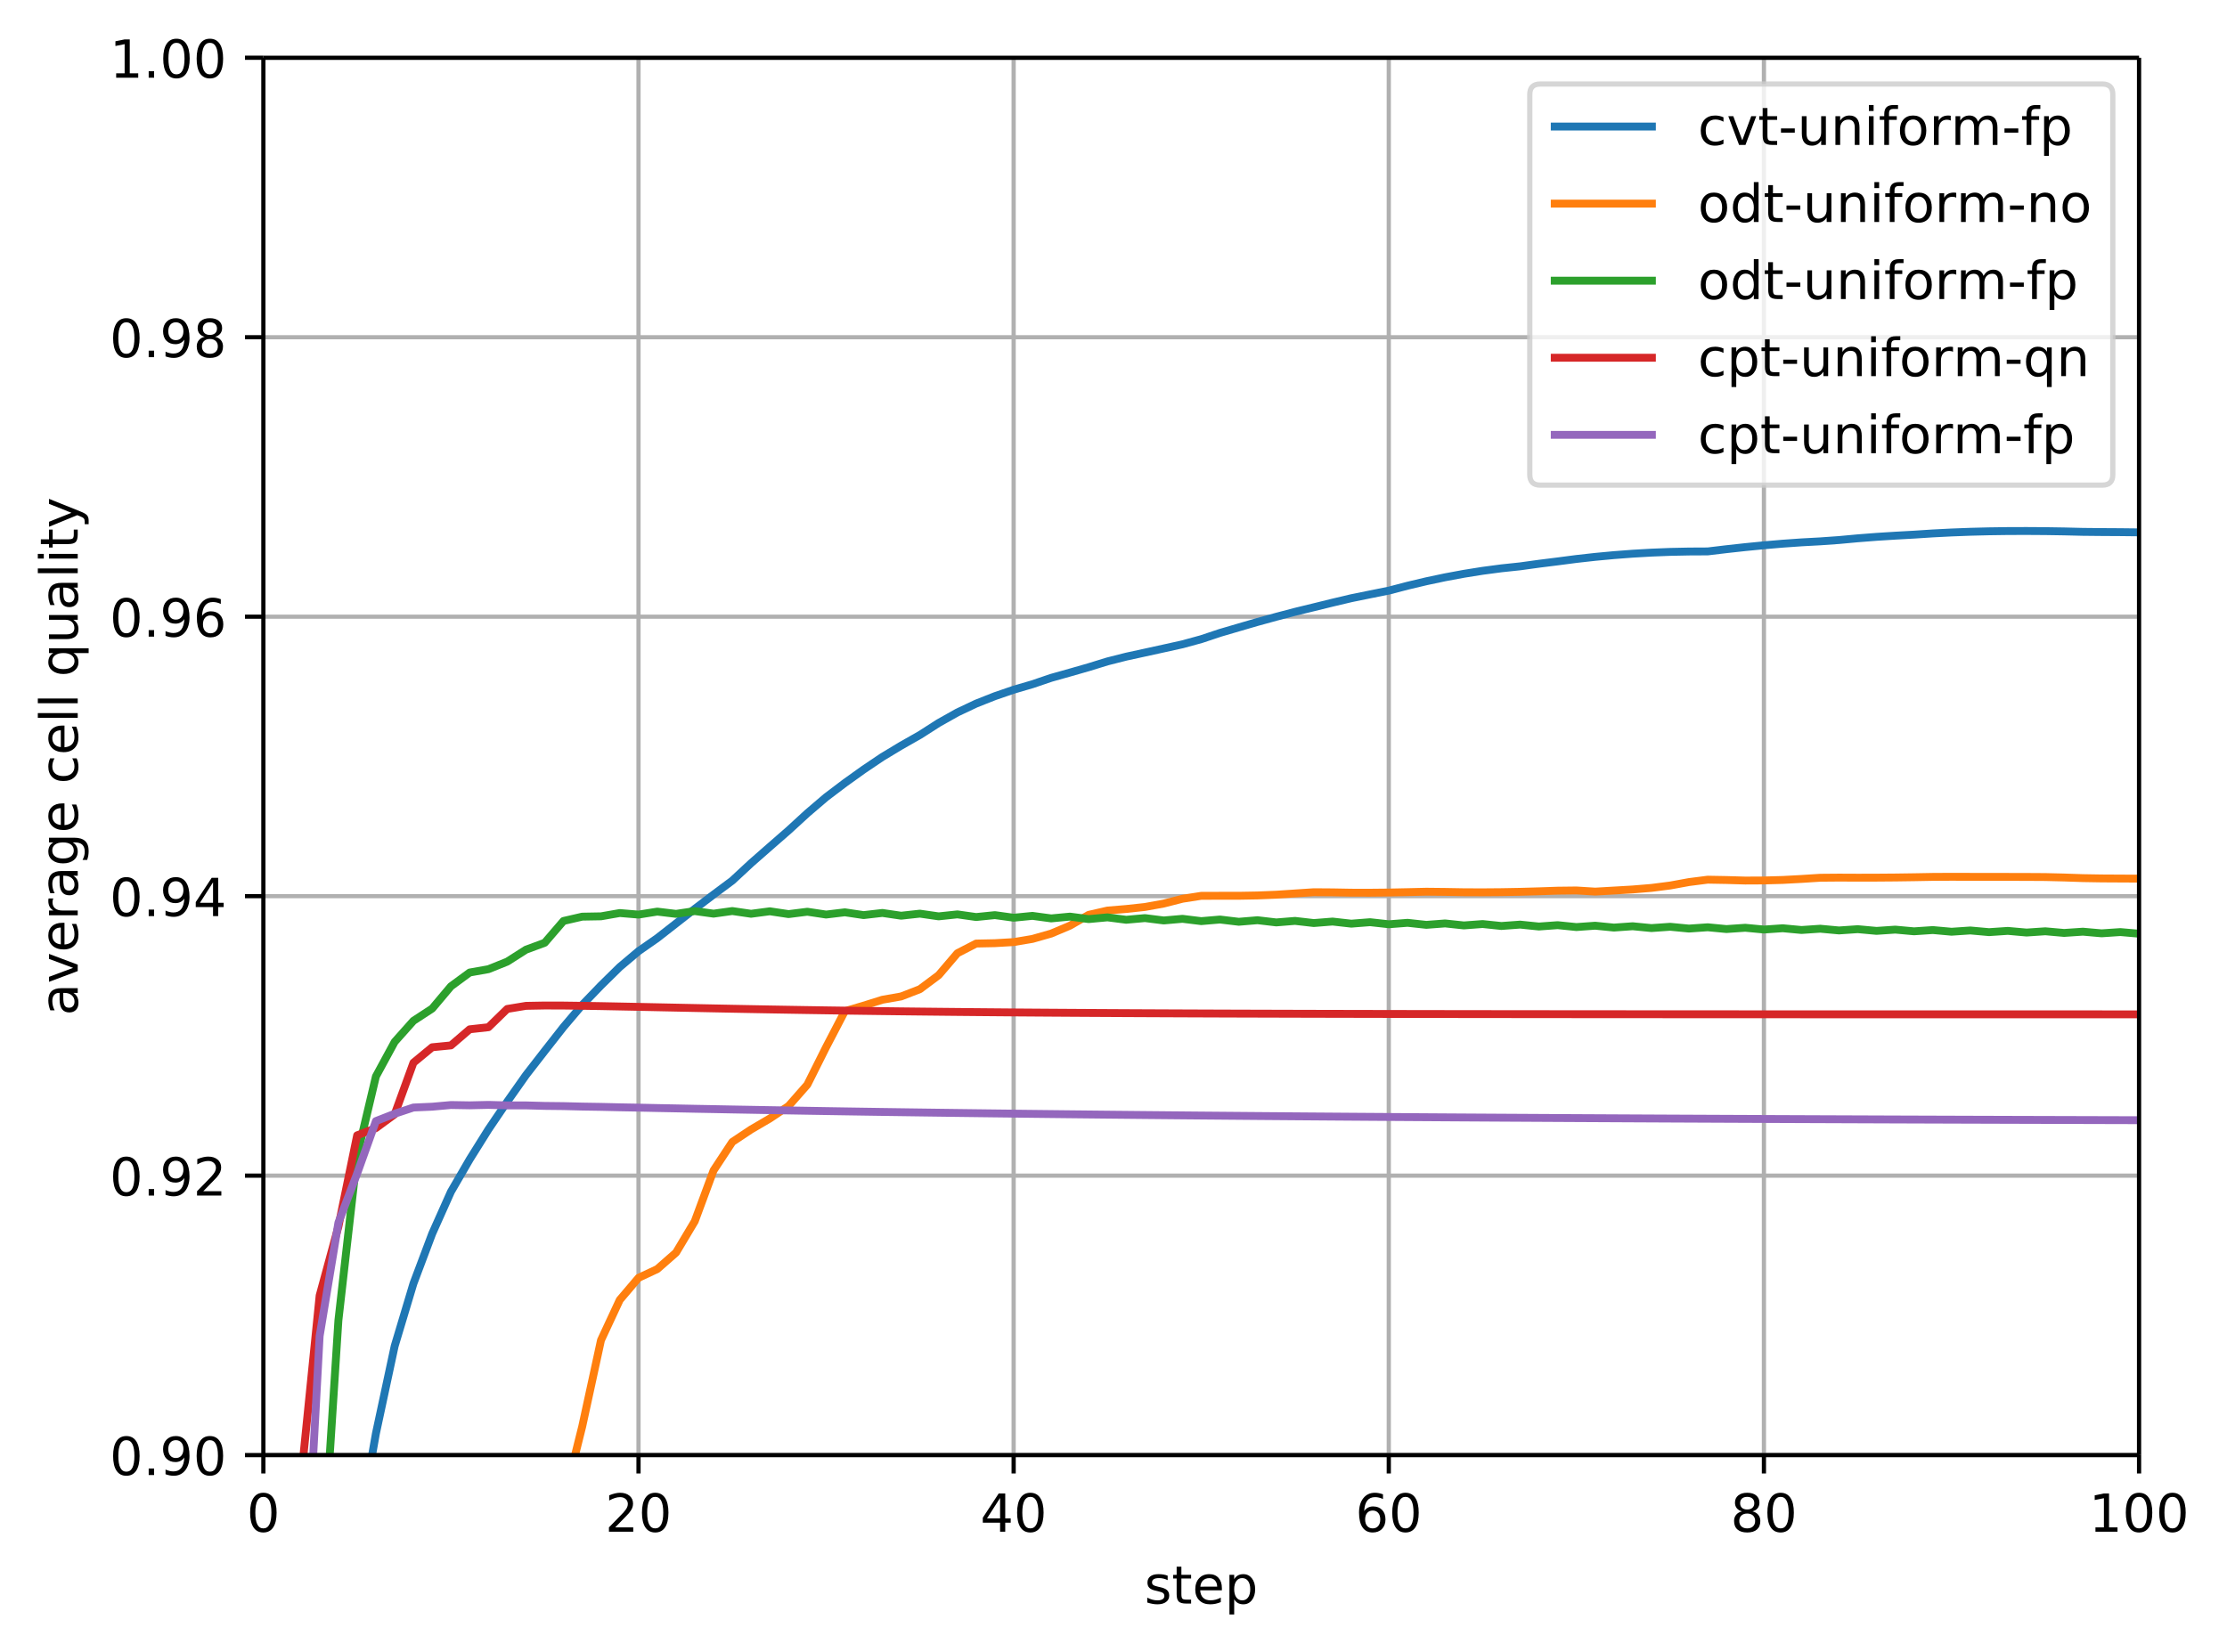 <svg height="419.557" viewBox="0 0 424.007 314.667" width="565.343" xmlns="http://www.w3.org/2000/svg" xmlns:xlink="http://www.w3.org/1999/xlink"><defs><style>*{stroke-linecap:butt;stroke-linejoin:round}</style></defs><g id="figure_1"><path d="M0 314.667h424.007V0H0z" fill="none" id="patch_1"/><g id="axes_1"><path d="M50.144 277.111h357.12V11H50.144z" fill="none" id="patch_2"/><g id="matplotlib.axis_1"><g id="xtick_1"><path clip-path="url(#p6a204cf98d)" d="M50.144 277.111V11" fill="none" stroke="#b0b0b0" stroke-linecap="square" stroke-width=".8" id="line2d_1"/><g id="line2d_2"><defs><path d="M0 0v3.5" id="m8c82e4f52d" stroke="#000" stroke-width=".8"/></defs><use x="50.144" xlink:href="#m8c82e4f52d" y="277.111" stroke="#000" stroke-width=".8"/></g><g id="text_1"><defs><path d="M31.781 66.406q-7.61 0-11.453-7.5Q16.5 51.422 16.5 36.375q0-14.984 3.828-22.484 3.844-7.5 11.453-7.5 7.672 0 11.5 7.5 3.844 7.5 3.844 22.484 0 15.047-3.844 22.531-3.828 7.5-11.5 7.5zm0 7.813q12.266 0 18.735-9.703 6.468-9.688 6.468-28.141 0-18.406-6.468-28.11-6.47-9.687-18.735-9.687-12.25 0-18.718 9.688-6.47 9.703-6.47 28.109 0 18.453 6.47 28.14Q19.53 74.22 31.78 74.22z" id="DejaVuSans-30"/></defs><use xlink:href="#DejaVuSans-30" transform="matrix(.1 0 0 -.1 46.962 291.71)"/></g></g><g id="xtick_2"><path clip-path="url(#p6a204cf98d)" d="M121.568 277.111V11" fill="none" stroke="#b0b0b0" stroke-linecap="square" stroke-width=".8" id="line2d_3"/><use x="121.568" xlink:href="#m8c82e4f52d" y="277.111" stroke="#000" stroke-width=".8" id="line2d_4"/><g id="text_2"><defs><path d="M19.188 8.297h34.421V0H7.33v8.297q5.609 5.812 15.296 15.594 9.703 9.797 12.188 12.64 4.734 5.313 6.609 9 1.89 3.688 1.89 7.25 0 5.813-4.078 9.469-4.078 3.672-10.625 3.672-4.64 0-9.797-1.61-5.14-1.609-11-4.89v9.969Q13.767 71.78 18.938 73q5.188 1.219 9.485 1.219 11.328 0 18.062-5.672 6.735-5.656 6.735-15.125 0-4.5-1.688-8.531-1.672-4.016-6.125-9.485-1.218-1.422-7.765-8.187-6.532-6.766-18.453-18.922z" id="DejaVuSans-32"/></defs><g transform="matrix(.1 0 0 -.1 115.205 291.71)"><use xlink:href="#DejaVuSans-32"/><use x="63.623" xlink:href="#DejaVuSans-30"/></g></g></g><g id="xtick_3"><path clip-path="url(#p6a204cf98d)" d="M192.992 277.111V11" fill="none" stroke="#b0b0b0" stroke-linecap="square" stroke-width=".8" id="line2d_5"/><use x="192.992" xlink:href="#m8c82e4f52d" y="277.111" stroke="#000" stroke-width=".8" id="line2d_6"/><g id="text_3"><defs><path d="M37.797 64.313L12.89 25.39h24.906zm-2.594 8.593H47.61V25.391h10.407v-8.203H47.609V0h-9.812v17.188H4.89v9.515z" id="DejaVuSans-34"/></defs><g transform="matrix(.1 0 0 -.1 186.63 291.71)"><use xlink:href="#DejaVuSans-34"/><use x="63.623" xlink:href="#DejaVuSans-30"/></g></g></g><g id="xtick_4"><path clip-path="url(#p6a204cf98d)" d="M264.416 277.111V11" fill="none" stroke="#b0b0b0" stroke-linecap="square" stroke-width=".8" id="line2d_7"/><use x="264.416" xlink:href="#m8c82e4f52d" y="277.111" stroke="#000" stroke-width=".8" id="line2d_8"/><g id="text_4"><defs><path d="M33.016 40.375q-6.641 0-10.532-4.547-3.875-4.531-3.875-12.437 0-7.86 3.875-12.438 3.891-4.562 10.532-4.562 6.64 0 10.515 4.562 3.875 4.578 3.875 12.438 0 7.906-3.875 12.437-3.875 4.547-10.515 4.547zm19.578 30.922v-8.984q-3.719 1.75-7.5 2.671-3.782.938-7.5.938-9.766 0-14.922-6.594-5.14-6.594-5.875-19.922 2.875 4.25 7.219 6.516 4.359 2.266 9.578 2.266 10.984 0 17.36-6.672 6.374-6.657 6.374-18.125 0-11.235-6.64-18.032-6.641-6.78-17.672-6.78-12.657 0-19.344 9.687-6.688 9.703-6.688 28.109 0 17.281 8.204 27.563 8.203 10.28 22.015 10.28 3.719 0 7.5-.734t7.89-2.187z" id="DejaVuSans-36"/></defs><g transform="matrix(.1 0 0 -.1 258.053 291.71)"><use xlink:href="#DejaVuSans-36"/><use x="63.623" xlink:href="#DejaVuSans-30"/></g></g></g><g id="xtick_5"><path clip-path="url(#p6a204cf98d)" d="M335.84 277.111V11" fill="none" stroke="#b0b0b0" stroke-linecap="square" stroke-width=".8" id="line2d_9"/><use x="335.84" xlink:href="#m8c82e4f52d" y="277.111" stroke="#000" stroke-width=".8" id="line2d_10"/><g id="text_5"><defs><path d="M31.781 34.625q-7.031 0-11.062-3.766-4.016-3.765-4.016-10.343 0-6.594 4.016-10.36Q24.75 6.391 31.78 6.391q7.032 0 11.078 3.78 4.063 3.798 4.063 10.345 0 6.578-4.031 10.343-4.016 3.766-11.11 3.766zm-9.86 4.188q-6.343 1.562-9.89 5.906Q8.5 49.079 8.5 55.329q0 8.733 6.219 13.812 6.234 5.078 17.062 5.078 10.89 0 17.094-5.078 6.203-5.079 6.203-13.813 0-6.25-3.547-10.61-3.531-4.343-9.828-5.906 7.125-1.656 11.094-6.5 3.984-4.828 3.984-11.796 0-10.61-6.468-16.282-6.47-5.656-18.532-5.656-12.047 0-18.531 5.656-6.469 5.672-6.469 16.282 0 6.968 4 11.797 4.016 4.843 11.14 6.5zM18.314 54.39q0-5.657 3.53-8.828 3.548-3.172 9.938-3.172 6.36 0 9.938 3.172 3.593 3.171 3.593 8.828 0 5.672-3.593 8.843-3.578 3.172-9.938 3.172-6.39 0-9.937-3.172-3.532-3.172-3.532-8.843z" id="DejaVuSans-38"/></defs><g transform="matrix(.1 0 0 -.1 329.477 291.71)"><use xlink:href="#DejaVuSans-38"/><use x="63.623" xlink:href="#DejaVuSans-30"/></g></g></g><g id="xtick_6"><path clip-path="url(#p6a204cf98d)" d="M407.264 277.111V11" fill="none" stroke="#b0b0b0" stroke-linecap="square" stroke-width=".8" id="line2d_11"/><use x="407.264" xlink:href="#m8c82e4f52d" y="277.111" stroke="#000" stroke-width=".8" id="line2d_12"/><g id="text_6"><defs><path d="M12.406 8.297h16.11v55.625l-17.532-3.516v8.985l17.438 3.515h9.86V8.296H54.39V0H12.406z" id="DejaVuSans-31"/></defs><g transform="matrix(.1 0 0 -.1 397.72 291.71)"><use xlink:href="#DejaVuSans-31"/><use x="63.623" xlink:href="#DejaVuSans-30"/><use x="127.246" xlink:href="#DejaVuSans-30"/></g></g></g><g id="text_7"><defs><path d="M44.281 53.078v-8.5q-3.797 1.953-7.906 2.922-4.094.984-8.5.984-6.688 0-10.031-2.047-3.344-2.046-3.344-6.156 0-3.125 2.39-4.906 2.391-1.781 9.626-3.39l3.078-.688q9.562-2.047 13.593-5.781 4.032-3.735 4.032-10.422 0-7.625-6.032-12.078-6.03-4.438-16.578-4.438-4.39 0-9.156.86Q10.688.296 5.422 2v9.281q4.984-2.594 9.812-3.89 4.829-1.282 9.579-1.282 6.343 0 9.75 2.172 3.421 2.172 3.421 6.125 0 3.656-2.468 5.61-2.453 1.953-10.813 3.765l-3.125.735q-8.344 1.75-12.062 5.39-3.704 3.64-3.704 9.985 0 7.718 5.47 11.906Q16.75 56 26.811 56q4.97 0 9.36-.734 4.406-.72 8.11-2.188z" id="DejaVuSans-73"/><path d="M18.313 70.219V54.688h18.5v-6.985h-18.5V18.016q0-6.688 1.828-8.594 1.828-1.906 7.453-1.906h9.218V0h-9.218q-10.407 0-14.36 3.875-3.953 3.89-3.953 14.14v29.688H2.687v6.984h6.594V70.22z" id="DejaVuSans-74"/><path d="M56.203 29.594v-4.39H14.891q.593-9.282 5.593-14.142 5-4.859 13.938-4.859 5.172 0 10.031 1.266 4.86 1.265 9.656 3.812v-8.5Q49.266.734 44.187-.344 39.11-1.422 33.892-1.422q-13.094 0-20.735 7.61-7.64 7.625-7.64 20.625 0 13.421 7.25 21.296Q20.016 56 32.328 56q11.031 0 17.453-7.11 6.422-7.093 6.422-19.296zm-8.984 2.64q-.094 7.36-4.125 11.75-4.032 4.407-10.672 4.407-7.516 0-12.031-4.25-4.516-4.25-5.203-11.97z" id="DejaVuSans-65"/><path d="M18.11 8.203v-29H9.077v75.484h9.031v-8.296q2.844 4.875 7.157 7.234Q29.594 56 35.594 56q9.968 0 16.187-7.906 6.235-7.907 6.235-20.797T51.78 6.484q-6.218-7.906-16.187-7.906-6 0-10.328 2.375-4.313 2.375-7.157 7.25zm30.578 19.094q0 9.906-4.079 15.547-4.078 5.64-11.203 5.64-7.14 0-11.218-5.64-4.079-5.64-4.079-15.547 0-9.906 4.078-15.547 4.079-5.64 11.22-5.64 7.124 0 11.202 5.64t4.078 15.547z" id="DejaVuSans-70"/></defs><g transform="matrix(.1 0 0 -.1 217.888 305.388)"><use xlink:href="#DejaVuSans-73"/><use x="52.1" xlink:href="#DejaVuSans-74"/><use x="91.309" xlink:href="#DejaVuSans-65"/><use x="152.832" xlink:href="#DejaVuSans-70"/></g></g></g><g id="matplotlib.axis_2"><g id="ytick_1"><path clip-path="url(#p6a204cf98d)" d="M50.144 277.111h357.12" fill="none" stroke="#b0b0b0" stroke-linecap="square" stroke-width=".8" id="line2d_13"/><g id="line2d_14"><defs><path d="M0 0h-3.5" id="m767883414a" stroke="#000" stroke-width=".8"/></defs><use x="50.144" xlink:href="#m767883414a" y="277.111" stroke="#000" stroke-width=".8"/></g><g id="text_8"><defs><path d="M10.688 12.406H21V0H10.687z" id="DejaVuSans-2e"/><path d="M10.984 1.516V10.5q3.72-1.766 7.516-2.688 3.813-.921 7.484-.921 9.766 0 14.907 6.562 5.156 6.563 5.89 19.953-2.828-4.203-7.187-6.453-4.344-2.25-9.61-2.25-10.937 0-17.312 6.61-6.375 6.625-6.375 18.109 0 11.219 6.64 18 6.641 6.797 17.672 6.797 12.657 0 19.313-9.703 6.672-9.688 6.672-28.141 0-17.234-8.188-27.516Q40.234-1.42 26.422-1.42q-3.719 0-7.531.734-3.797.734-7.907 2.203zM30.61 32.422q6.641 0 10.516 4.531 3.89 4.547 3.89 12.469 0 7.86-3.89 12.422-3.875 4.562-10.516 4.562-6.64 0-10.515-4.562-3.875-4.563-3.875-12.422 0-7.922 3.875-12.469 3.875-4.531 10.515-4.531z" id="DejaVuSans-39"/></defs><g transform="matrix(.1 0 0 -.1 20.878 280.91)"><use xlink:href="#DejaVuSans-30"/><use x="63.623" xlink:href="#DejaVuSans-2e"/><use x="95.41" xlink:href="#DejaVuSans-39"/><use x="159.033" xlink:href="#DejaVuSans-30"/></g></g></g><g id="ytick_2"><path clip-path="url(#p6a204cf98d)" d="M50.144 223.889h357.12" fill="none" stroke="#b0b0b0" stroke-linecap="square" stroke-width=".8" id="line2d_15"/><use x="50.144" xlink:href="#m767883414a" y="223.889" stroke="#000" stroke-width=".8" id="line2d_16"/><g transform="matrix(.1 0 0 -.1 20.878 227.688)" id="text_9"><use xlink:href="#DejaVuSans-30"/><use x="63.623" xlink:href="#DejaVuSans-2e"/><use x="95.41" xlink:href="#DejaVuSans-39"/><use x="159.033" xlink:href="#DejaVuSans-32"/></g></g><g id="ytick_3"><path clip-path="url(#p6a204cf98d)" d="M50.144 170.666h357.12" fill="none" stroke="#b0b0b0" stroke-linecap="square" stroke-width=".8" id="line2d_17"/><use x="50.144" xlink:href="#m767883414a" y="170.666" stroke="#000" stroke-width=".8" id="line2d_18"/><g transform="matrix(.1 0 0 -.1 20.878 174.466)" id="text_10"><use xlink:href="#DejaVuSans-30"/><use x="63.623" xlink:href="#DejaVuSans-2e"/><use x="95.41" xlink:href="#DejaVuSans-39"/><use x="159.033" xlink:href="#DejaVuSans-34"/></g></g><g id="ytick_4"><path clip-path="url(#p6a204cf98d)" d="M50.144 117.444h357.12" fill="none" stroke="#b0b0b0" stroke-linecap="square" stroke-width=".8" id="line2d_19"/><use x="50.144" xlink:href="#m767883414a" y="117.444" stroke="#000" stroke-width=".8" id="line2d_20"/><g transform="matrix(.1 0 0 -.1 20.878 121.243)" id="text_11"><use xlink:href="#DejaVuSans-30"/><use x="63.623" xlink:href="#DejaVuSans-2e"/><use x="95.41" xlink:href="#DejaVuSans-39"/><use x="159.033" xlink:href="#DejaVuSans-36"/></g></g><g id="ytick_5"><path clip-path="url(#p6a204cf98d)" d="M50.144 64.222h357.12" fill="none" stroke="#b0b0b0" stroke-linecap="square" stroke-width=".8" id="line2d_21"/><use x="50.144" xlink:href="#m767883414a" y="64.222" stroke="#000" stroke-width=".8" id="line2d_22"/><g transform="matrix(.1 0 0 -.1 20.878 68.02)" id="text_12"><use xlink:href="#DejaVuSans-30"/><use x="63.623" xlink:href="#DejaVuSans-2e"/><use x="95.41" xlink:href="#DejaVuSans-39"/><use x="159.033" xlink:href="#DejaVuSans-38"/></g></g><g id="ytick_6"><path clip-path="url(#p6a204cf98d)" d="M50.144 11h357.12" fill="none" stroke="#b0b0b0" stroke-linecap="square" stroke-width=".8" id="line2d_23"/><use x="50.144" xlink:href="#m767883414a" y="10.999" stroke="#000" stroke-width=".8" id="line2d_24"/><g transform="matrix(.1 0 0 -.1 20.878 14.798)" id="text_13"><use xlink:href="#DejaVuSans-31"/><use x="63.623" xlink:href="#DejaVuSans-2e"/><use x="95.41" xlink:href="#DejaVuSans-30"/><use x="159.033" xlink:href="#DejaVuSans-30"/></g></g><g id="text_14"><defs><path d="M34.281 27.484q-10.89 0-15.093-2.484-4.204-2.484-4.204-8.5 0-4.781 3.157-7.594 3.156-2.797 8.562-2.797 7.485 0 12 5.297 4.516 5.297 4.516 14.078v2zm17.922 3.72V0H43.22v8.297Q40.14 3.328 35.547.953q-4.594-2.375-11.234-2.375-8.391 0-13.36 4.719Q6 8.016 6 15.922q0 9.219 6.172 13.906 6.187 4.688 18.437 4.688h12.61v.89q0 6.203-4.078 9.594-4.078 3.39-11.453 3.39-4.688 0-9.141-1.124-4.438-1.125-8.531-3.375v8.312q4.921 1.906 9.562 2.844 4.64.953 9.031.953 11.875 0 17.735-6.156 5.86-6.14 5.86-18.64z" id="DejaVuSans-61"/><path d="M2.984 54.688H12.5L29.594 8.797l17.093 45.89h9.516L35.687 0H23.485z" id="DejaVuSans-76"/><path d="M41.11 46.297q-1.516.875-3.297 1.281Q36.03 48 33.89 48q-7.625 0-11.703-4.953-4.079-4.953-4.079-14.234V0H9.08v54.688h9.03v-8.5q2.844 4.984 7.375 7.39Q30.031 56 36.531 56q.922 0 2.047-.125 1.125-.11 2.484-.36z" id="DejaVuSans-72"/><path d="M45.406 27.984q0 9.766-4.031 15.125-4.016 5.375-11.297 5.375-7.219 0-11.25-5.375-4.031-5.359-4.031-15.125 0-9.718 4.031-15.093t11.25-5.375q7.281 0 11.297 5.375 4.031 5.375 4.031 15.093zm8.985-21.203q0-13.953-6.203-20.765Q42-20.797 29.203-20.797q-4.734 0-8.937.703-4.203.703-8.157 2.172v8.735q3.954-2.141 7.813-3.157 3.86-1.031 7.86-1.031 8.843 0 13.234 4.61 4.39 4.609 4.39 13.937v4.453q-2.781-4.844-7.125-7.234Q33.938 0 27.875 0 17.828 0 11.672 7.656q-6.156 7.672-6.156 20.328 0 12.688 6.156 20.344Q17.828 56 27.875 56q6.063 0 10.406-2.39 4.344-2.391 7.125-7.22v8.297h8.985z" id="DejaVuSans-67"/><path d="M48.781 52.594v-8.407q-3.812 2.11-7.64 3.157-3.828 1.047-7.735 1.047-8.75 0-13.593-5.547-4.829-5.532-4.829-15.547 0-10.016 4.829-15.563 4.843-5.53 13.593-5.53 3.907 0 7.735 1.046 3.828 1.047 7.64 3.156V2.094Q45.016.344 40.984-.531q-4.015-.89-8.562-.89-12.36 0-19.64 7.765-7.266 7.765-7.266 20.953 0 13.375 7.343 21.031Q20.22 56 33.016 56q4.14 0 8.093-.86 3.953-.843 7.672-2.546z" id="DejaVuSans-63"/><path d="M9.422 75.984h8.984V0H9.422z" id="DejaVuSans-6c"/><path d="M14.797 27.297q0-9.906 4.078-15.547 4.078-5.64 11.203-5.64 7.125 0 11.219 5.64 4.11 5.64 4.11 15.547 0 9.906-4.11 15.547-4.094 5.64-11.219 5.64-7.125 0-11.203-5.64-4.078-5.64-4.078-15.547zm30.61-19.094Q42.577 3.328 38.25.953q-4.313-2.375-10.375-2.375-9.906 0-16.14 7.906-6.22 7.922-6.22 20.813 0 12.89 6.22 20.797Q17.968 56 27.874 56q6.063 0 10.375-2.375 4.328-2.36 7.156-7.234v8.297h8.985v-75.485h-8.985z" id="DejaVuSans-71"/><path d="M8.5 21.578v33.11h8.984V21.922q0-7.766 3.016-11.656 3.031-3.875 9.094-3.875 7.265 0 11.484 4.64 4.234 4.64 4.234 12.656v31h8.985V0h-8.984v8.406Q42.047 3.422 37.718 1q-4.313-2.422-10.032-2.422-9.421 0-14.312 5.86Q8.5 10.296 8.5 21.578zM31.11 56z" id="DejaVuSans-75"/><path d="M9.422 54.688h8.984V0H9.422zm0 21.296h8.984v-11.39H9.422z" id="DejaVuSans-69"/><path d="M32.172-5.078q-3.797-9.766-7.422-12.735-3.61-2.984-9.656-2.984H7.906v7.516h5.282q3.703 0 5.75 1.765Q21-9.766 23.483-3.219l1.61 4.094-22.11 53.813H12.5l17.094-42.766 17.093 42.766h9.516z" id="DejaVuSans-79"/></defs><g transform="matrix(0 -.1 -.1 0 14.798 193.412)"><use xlink:href="#DejaVuSans-61"/><use x="61.279" xlink:href="#DejaVuSans-76"/><use x="120.459" xlink:href="#DejaVuSans-65"/><use x="181.982" xlink:href="#DejaVuSans-72"/><use x="223.096" xlink:href="#DejaVuSans-61"/><use x="284.375" xlink:href="#DejaVuSans-67"/><use x="347.852" xlink:href="#DejaVuSans-65"/><use x="409.375" xlink:href="#DejaVuSans-20"/><use x="441.162" xlink:href="#DejaVuSans-63"/><use x="496.143" xlink:href="#DejaVuSans-65"/><use x="557.666" xlink:href="#DejaVuSans-6c"/><use x="585.449" xlink:href="#DejaVuSans-6c"/><use x="613.232" xlink:href="#DejaVuSans-20"/><use x="645.02" xlink:href="#DejaVuSans-71"/><use x="708.496" xlink:href="#DejaVuSans-75"/><use x="771.875" xlink:href="#DejaVuSans-61"/><use x="833.154" xlink:href="#DejaVuSans-6c"/><use x="860.938" xlink:href="#DejaVuSans-69"/><use x="888.721" xlink:href="#DejaVuSans-74"/><use x="927.93" xlink:href="#DejaVuSans-79"/></g></g></g><path clip-path="url(#p6a204cf98d)" d="M65.26 315.667L68 293.221l3.57-20.217 3.572-16.654 3.571-11.906 3.572-9.495 3.57-7.991 3.572-6.167 3.571-5.711 3.571-5.267 3.572-5.068 3.57-4.6 3.572-4.559 3.571-4.208 3.571-3.704 3.572-3.513 3.57-3.009 3.572-2.494 3.571-2.79 3.571-2.787 3.572-2.712 3.57-2.66 3.572-3.315 3.571-3.134 3.571-3.114 3.572-3.276 3.57-3.048 3.572-2.706 3.571-2.558 3.571-2.404 3.572-2.152 3.57-2.027 3.572-2.287 3.571-2.006 3.571-1.688 3.572-1.413 3.57-1.226 3.572-1.047 3.571-1.215 3.571-1.004 3.572-1.025 3.57-1.101 3.572-.906 3.571-.777 3.571-.784 3.572-.792 3.57-.977 3.572-1.193 3.571-1.048 3.571-1.041 3.572-.982 3.57-.943 3.572-.87 3.571-.879 3.571-.845 3.572-.729 3.57-.715 3.572-.936 3.571-.847 3.571-.757 3.572-.664 3.57-.57 3.572-.473 3.571-.378 3.571-.493 3.572-.448 3.57-.465 3.572-.398 3.571-.334 3.571-.27 3.572-.205 3.57-.14 3.572-.072 3.571-.018 3.571-.426 3.572-.392 3.57-.35 3.572-.305 3.571-.251 3.571-.193 3.572-.252 3.57-.328 3.572-.278 3.571-.224 3.571-.197 3.572-.231 3.57-.181 3.572-.134 3.571-.089 3.571-.049 3.572-.01 3.57.023 3.572.055 3.571.086 3.571.035 3.572.021 3.57.04" fill="none" stroke="#1f77b4" stroke-linecap="square" stroke-width="1.5" id="line2d_25"/><path clip-path="url(#p6a204cf98d)" d="M94.922 315.667l1.647-8.285 3.572-8.128 3.57-4.632 3.572-8.645 3.571-14.338 3.571-16.412 3.572-7.668 3.57-4.2 3.572-1.673 3.571-3.13 3.571-5.983 3.572-9.665 3.57-5.429 3.572-2.377 3.571-2.09 3.571-2.38 3.572-4.063 3.57-7.139 3.572-6.856 3.571-1.056 3.571-1.12 3.572-.63 3.57-1.382 3.572-2.666 3.571-4.183 3.571-1.842 3.572-.073 3.57-.21 3.572-.599 3.571-1.019 3.571-1.509 3.572-2.06 3.57-.814 3.572-.3 3.571-.384 3.571-.649 3.572-.912 3.57-.56 3.572-.01h3.571l3.571-.063 3.572-.142 3.57-.237 3.572-.236 3.571.026 3.571.064 3.572.005 3.57-.036 3.572-.072 3.571-.082 3.571.037 3.572.062 3.57.013 3.572-.03 3.571-.063 3.571-.099 3.572-.121 3.57-.041 3.572.22 3.571-.203 3.571-.206 3.572-.295 3.57-.458 3.572-.653 3.571-.457 3.571.063 3.572.102 3.57-.017 3.572-.097 3.571-.191 3.571-.227 3.572-.03 3.57.016 3.572-.008 3.571-.028 3.571-.05 3.572-.064 3.57-.02 3.572.01 3.571.007 3.571.003 3.572.007 3.57.021 3.572.084 3.571.121 3.571.059 3.572.02 3.57.018" fill="none" stroke="#ff7f0e" stroke-linecap="square" stroke-width="1.5" id="line2d_26"/><path clip-path="url(#p6a204cf98d)" d="M60.612 315.667l.245-8.581 3.572-55.63 3.57-31.39 3.572-15.073 3.571-6.578 3.571-4.006 3.572-2.334 3.57-4.24 3.572-2.627 3.571-.635 3.571-1.435 3.572-2.278 3.57-1.319 3.572-4.15 3.571-.822 3.571-.063 3.572-.626 3.57.298 3.572-.57 3.571.43 3.571-.531 3.572.491 3.57-.499 3.572.522 3.571-.473 3.571.534 3.572-.449 3.57.536 3.572-.427 3.571.532 3.571-.41 3.572.526 3.57-.392 3.572.515 3.571-.377 3.571.505 3.572-.363 3.57.494 3.572-.351 3.571.482 3.571-.34 3.572.471 3.57-.33 3.572.46 3.571-.32 3.571.45 3.572-.312 3.57.439 3.572-.304 3.571.428 3.571-.297 3.572.42 3.57-.29 3.572.41 3.571-.285 3.571.402 3.572-.28 3.57.394 3.572-.274 3.571.386 3.571-.27 3.572.38 3.57-.267 3.572.373 3.571-.263 3.571.366 3.572-.26 3.57.362 3.572-.257 3.571.355 3.571-.254 3.572.35 3.57-.25 3.572.345 3.571-.25 3.571.341 3.572-.247 3.57.337 3.572-.246 3.571.333 3.571-.244 3.572.33 3.57-.244 3.572.327 3.571-.242 3.571.324 3.572-.242 3.57.322 3.572-.241 3.571.319 3.571-.24 3.572.316 3.57-.24 3.572.315 3.571-.24 3.571.313 3.572-.239 3.57.312" fill="none" stroke="#2ca02c" stroke-linecap="square" stroke-width="1.5" id="line2d_27"/><path clip-path="url(#p6a204cf98d)" d="M56.607 315.667l.68-33.687 3.57-35.253 3.572-13.13 3.57-17.382 3.572-1.381 3.571-2.624 3.571-9.819 3.572-2.948 3.57-.35 3.572-3.07 3.571-.394 3.571-3.48 3.572-.59 3.57-.067 3.572.01 3.571.048 3.571.06 3.572.07 3.57.071 3.572.074 3.571.073 3.571.073 3.572.071 3.57.069 3.572.066 3.571.064 3.571.06 3.572.058 3.57.055 3.572.052 3.571.049 3.571.046 3.572.043 3.57.04 3.572.038 3.571.036 3.571.033 3.572.031 3.57.03 3.572.026 3.571.025 3.571.023 3.572.022 3.57.02 3.572.019 3.571.017 3.571.016 3.572.015 3.57.014 3.572.013 3.571.012 3.571.01 3.572.01 3.57.01 3.572.009 3.571.008 3.571.007 3.572.007 3.57.007 3.572.005 3.571.006 3.571.005 3.572.005 3.57.004 3.572.004 3.571.003 3.571.004 3.572.003 3.57.003 3.572.002 3.571.003 3.571.002 3.572.002 3.57.002 3.572.002 3.571.002 3.571.001 3.572.002h3.57l3.572.002 3.571.001 3.571.001 3.572.001 3.57.001h3.572l3.571.002H367.981l3.57.001h3.572l3.571.001h3.571l3.572.001h3.57l3.572.001h7.142l3.572.001h3.57" fill="none" stroke="#d62728" stroke-linecap="square" stroke-width="1.5" id="line2d_28"/><path clip-path="url(#p6a204cf98d)" d="M57.55 315.667l3.307-61.23 3.572-21.594 3.57-9.362 3.572-9.977 3.571-1.398 3.571-1.187 3.572-.155 3.57-.322 3.572.06 3.571-.084 3.571.097 3.572.001 3.57.096 3.572.039 3.571.089 3.571.056 3.572.082 3.57.063 3.572.077 3.571.066 3.571.072 3.572.065 3.57.068 3.572.063 3.571.064 3.571.06 3.572.06 3.57.058 3.572.057 3.571.054 3.571.053 3.572.05 3.57.05 3.572.048 3.571.047 3.571.045 3.572.044 3.57.042 3.572.041 3.571.04 3.571.039 3.572.037 3.57.037 3.572.035 3.571.035 3.571.033 3.572.033 3.57.032 3.572.03 3.571.03 3.571.03 3.572.028 3.57.028 3.572.027 3.571.026 3.571.026 3.572.025 3.57.024 3.572.024 3.571.023 3.571.023 3.572.022 3.57.021 3.572.021 3.571.02 3.571.02 3.572.02 3.57.019 3.572.018 3.571.018 3.571.018 3.572.017 3.57.017 3.572.016 3.571.016 3.571.016 3.572.015 3.57.015 3.572.015 3.571.014 3.571.014 3.572.013 3.57.013 3.572.013 3.571.013 3.571.012 3.572.012 3.57.011 3.572.012 3.571.01 3.571.012 3.572.01 3.57.01 3.572.01 3.571.01 3.571.01 3.572.01 3.57.008" fill="none" stroke="#9467bd" stroke-linecap="square" stroke-width="1.5" id="line2d_29"/><path d="M50.144 277.111V11" fill="none" stroke="#000" stroke-linecap="square" stroke-width=".8" id="patch_3"/><path d="M407.264 277.111V11" fill="none" stroke="#000" stroke-linecap="square" stroke-width=".8" id="patch_4"/><path d="M50.144 277.111h357.12" fill="none" stroke="#000" stroke-linecap="square" stroke-width=".8" id="patch_5"/><path d="M50.144 11h357.12" fill="none" stroke="#000" stroke-linecap="square" stroke-width=".8" id="patch_6"/><g id="legend_1"><path d="M293.262 92.39h107.002q2 0 2-2V18q0-2-2-2H293.262q-2 0-2 2v72.39q0 2 2 2z" fill="#fff" opacity=".8" stroke="#ccc" id="patch_7"/><path d="M295.262 24.098h20" fill="none" stroke="#1f77b4" stroke-linecap="square" stroke-width="1.5" id="line2d_30"/><g id="text_15"><defs><path d="M4.89 31.39h26.313v-8H4.891z" id="DejaVuSans-2d"/><path d="M54.89 33.016V0h-8.984v32.719q0 7.765-3.031 11.61-3.031 3.858-9.078 3.858-7.281 0-11.484-4.64-4.204-4.625-4.204-12.64V0H9.08v54.688h9.03v-8.5q3.235 4.937 7.594 7.374Q30.078 56 35.797 56q9.422 0 14.25-5.828 4.844-5.828 4.844-17.156z" id="DejaVuSans-6e"/><path d="M37.11 75.984V68.5h-8.594q-4.828 0-6.72-1.953-1.874-1.953-1.874-7.031v-4.828h14.797v-6.985H19.922V0H10.89v47.703H2.297v6.984h8.594V58.5q0 9.125 4.25 13.297 4.25 4.187 13.468 4.187z" id="DejaVuSans-66"/><path d="M30.61 48.39q-7.22 0-11.422-5.64-4.204-5.64-4.204-15.453 0-9.813 4.172-15.453 4.188-5.64 11.453-5.64 7.188 0 11.375 5.655 4.203 5.672 4.203 15.438 0 9.719-4.203 15.406-4.187 5.688-11.375 5.688zm0 7.61q11.718 0 18.406-7.625 6.703-7.61 6.703-21.078 0-13.422-6.703-21.078-6.688-7.64-18.407-7.64-11.765 0-18.437 7.64-6.656 7.656-6.656 21.078 0 13.469 6.656 21.078Q18.844 56 30.609 56z" id="DejaVuSans-6f"/><path d="M52 44.188q3.375 6.062 8.063 8.937Q64.75 56 71.093 56q8.548 0 13.188-5.984 4.64-5.97 4.64-17V0h-9.03v32.719q0 7.86-2.797 11.656-2.781 3.813-8.485 3.813-6.984 0-11.046-4.641-4.047-4.625-4.047-12.64V0h-9.032v32.719q0 7.906-2.78 11.687-2.782 3.782-8.595 3.782-6.89 0-10.953-4.657-4.047-4.656-4.047-12.625V0H9.08v54.688h9.03v-8.5q3.078 5.03 7.375 7.421Q29.781 56 35.687 56q5.97 0 10.141-3.031Q50 49.953 52 44.187z" id="DejaVuSans-6d"/></defs><g transform="matrix(.1 0 0 -.1 323.262 27.598)"><use xlink:href="#DejaVuSans-63"/><use x="54.98" xlink:href="#DejaVuSans-76"/><use x="114.16" xlink:href="#DejaVuSans-74"/><use x="153.369" xlink:href="#DejaVuSans-2d"/><use x="189.453" xlink:href="#DejaVuSans-75"/><use x="252.832" xlink:href="#DejaVuSans-6e"/><use x="316.211" xlink:href="#DejaVuSans-69"/><use x="343.994" xlink:href="#DejaVuSans-66"/><use x="379.199" xlink:href="#DejaVuSans-6f"/><use x="440.381" xlink:href="#DejaVuSans-72"/><use x="481.479" xlink:href="#DejaVuSans-6d"/><use x="578.891" xlink:href="#DejaVuSans-2d"/><use x="614.975" xlink:href="#DejaVuSans-66"/><use x="650.18" xlink:href="#DejaVuSans-70"/></g></g><path d="M295.262 38.776h20" fill="none" stroke="#ff7f0e" stroke-linecap="square" stroke-width="1.5" id="line2d_32"/><g id="text_16"><defs><path d="M45.406 46.39v29.594h8.985V0h-8.985v8.203Q42.578 3.328 38.25.953q-4.313-2.375-10.375-2.375-9.906 0-16.14 7.906-6.22 7.922-6.22 20.813 0 12.89 6.22 20.797Q17.968 56 27.874 56q6.063 0 10.375-2.375 4.328-2.36 7.156-7.234zm-30.61-19.093q0-9.906 4.079-15.547 4.078-5.64 11.203-5.64 7.125 0 11.219 5.64 4.11 5.64 4.11 15.547 0 9.906-4.11 15.547-4.094 5.64-11.219 5.64-7.125 0-11.203-5.64-4.078-5.64-4.078-15.547z" id="DejaVuSans-64"/></defs><g transform="matrix(.1 0 0 -.1 323.262 42.276)"><use xlink:href="#DejaVuSans-6f"/><use x="61.182" xlink:href="#DejaVuSans-64"/><use x="124.658" xlink:href="#DejaVuSans-74"/><use x="163.867" xlink:href="#DejaVuSans-2d"/><use x="199.951" xlink:href="#DejaVuSans-75"/><use x="263.33" xlink:href="#DejaVuSans-6e"/><use x="326.709" xlink:href="#DejaVuSans-69"/><use x="354.492" xlink:href="#DejaVuSans-66"/><use x="389.697" xlink:href="#DejaVuSans-6f"/><use x="450.879" xlink:href="#DejaVuSans-72"/><use x="491.977" xlink:href="#DejaVuSans-6d"/><use x="589.389" xlink:href="#DejaVuSans-2d"/><use x="625.473" xlink:href="#DejaVuSans-6e"/><use x="688.852" xlink:href="#DejaVuSans-6f"/></g></g><path d="M295.262 53.454h20" fill="none" stroke="#2ca02c" stroke-linecap="square" stroke-width="1.5" id="line2d_34"/><g transform="matrix(.1 0 0 -.1 323.262 56.954)" id="text_17"><use xlink:href="#DejaVuSans-6f"/><use x="61.182" xlink:href="#DejaVuSans-64"/><use x="124.658" xlink:href="#DejaVuSans-74"/><use x="163.867" xlink:href="#DejaVuSans-2d"/><use x="199.951" xlink:href="#DejaVuSans-75"/><use x="263.33" xlink:href="#DejaVuSans-6e"/><use x="326.709" xlink:href="#DejaVuSans-69"/><use x="354.492" xlink:href="#DejaVuSans-66"/><use x="389.697" xlink:href="#DejaVuSans-6f"/><use x="450.879" xlink:href="#DejaVuSans-72"/><use x="491.977" xlink:href="#DejaVuSans-6d"/><use x="589.389" xlink:href="#DejaVuSans-2d"/><use x="625.473" xlink:href="#DejaVuSans-66"/><use x="660.678" xlink:href="#DejaVuSans-70"/></g><path d="M295.262 68.132h20" fill="none" stroke="#d62728" stroke-linecap="square" stroke-width="1.5" id="line2d_36"/><g transform="matrix(.1 0 0 -.1 323.262 71.632)" id="text_18"><use xlink:href="#DejaVuSans-63"/><use x="54.98" xlink:href="#DejaVuSans-70"/><use x="118.457" xlink:href="#DejaVuSans-74"/><use x="157.666" xlink:href="#DejaVuSans-2d"/><use x="193.75" xlink:href="#DejaVuSans-75"/><use x="257.129" xlink:href="#DejaVuSans-6e"/><use x="320.508" xlink:href="#DejaVuSans-69"/><use x="348.291" xlink:href="#DejaVuSans-66"/><use x="383.496" xlink:href="#DejaVuSans-6f"/><use x="444.678" xlink:href="#DejaVuSans-72"/><use x="485.775" xlink:href="#DejaVuSans-6d"/><use x="583.188" xlink:href="#DejaVuSans-2d"/><use x="619.271" xlink:href="#DejaVuSans-71"/><use x="682.748" xlink:href="#DejaVuSans-6e"/></g><path d="M295.262 82.81h20" fill="none" stroke="#9467bd" stroke-linecap="square" stroke-width="1.5" id="line2d_38"/><g transform="matrix(.1 0 0 -.1 323.262 86.31)" id="text_19"><use xlink:href="#DejaVuSans-63"/><use x="54.98" xlink:href="#DejaVuSans-70"/><use x="118.457" xlink:href="#DejaVuSans-74"/><use x="157.666" xlink:href="#DejaVuSans-2d"/><use x="193.75" xlink:href="#DejaVuSans-75"/><use x="257.129" xlink:href="#DejaVuSans-6e"/><use x="320.508" xlink:href="#DejaVuSans-69"/><use x="348.291" xlink:href="#DejaVuSans-66"/><use x="383.496" xlink:href="#DejaVuSans-6f"/><use x="444.678" xlink:href="#DejaVuSans-72"/><use x="485.775" xlink:href="#DejaVuSans-6d"/><use x="583.188" xlink:href="#DejaVuSans-2d"/><use x="619.271" xlink:href="#DejaVuSans-66"/><use x="654.477" xlink:href="#DejaVuSans-70"/></g></g></g></g><defs><clipPath id="p6a204cf98d"><path d="M50.144 10.999h357.12v266.112H50.144z"/></clipPath></defs></svg>
